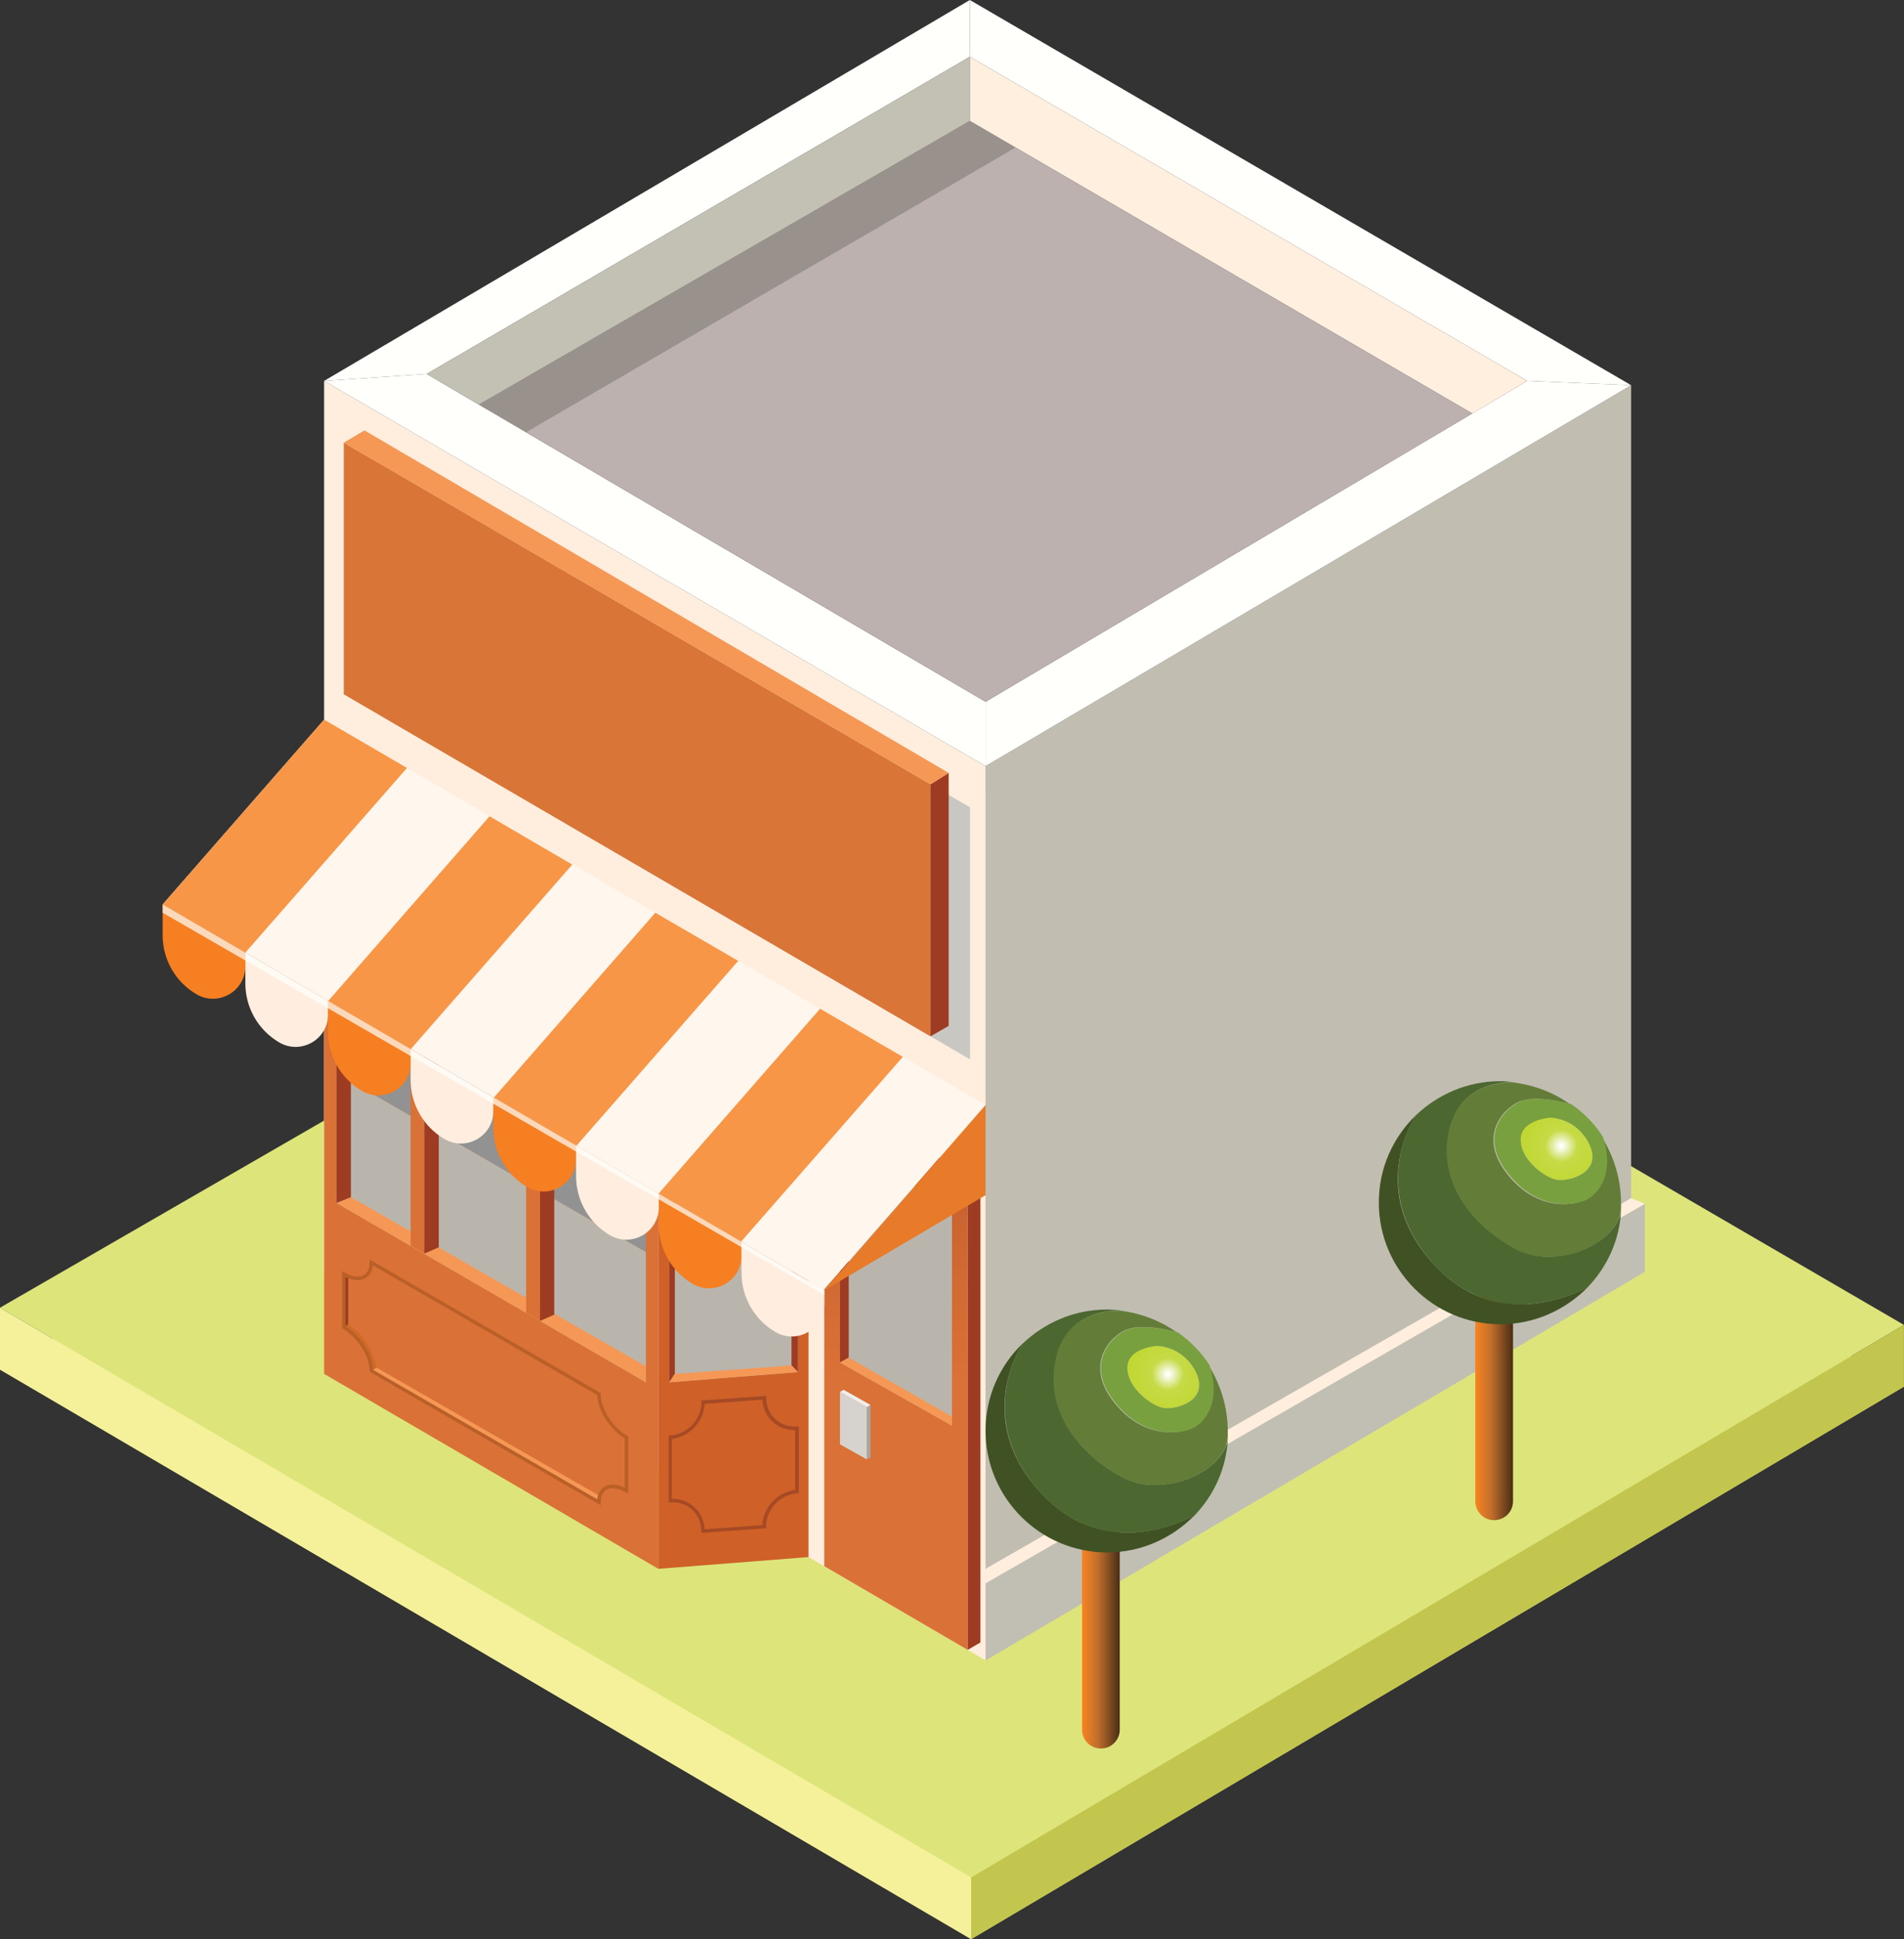 <svg width="498" height="507" viewBox="0 0 498 507" fill="none" xmlns="http://www.w3.org/2000/svg">
<rect x="0" y="0" width="498" height="507" fill="#333333" stroke="none"/>
<path d="M0 341.908L246.094 199.875L497.986 346.407L254.012 490.863L0 341.908Z" fill="#DDE57A"/>
<path d="M0 358.089L246.094 216.013L497.986 362.545L254.012 507L0 358.089Z" fill="#DDE57A"/>
<path d="M84.772 99.592V333.255L257.777 434.102V200.308L84.772 99.592Z" fill="#FFEEDE"/>
<path d="M215.586 409.485V288.911L253.104 310.802V431.376L215.586 409.485Z" fill="url(#paint0_linear)"/>
<path d="M219.697 356.228V299.207L248.993 315.777V372.755L219.697 356.228Z" fill="#B9B5AC"/>
<path d="M219.697 377.643V363.929L226.751 367.909V381.58L219.697 377.643Z" fill="#D6D2CE"/>
<path d="M221.99 300.505V354.973L219.697 356.228V299.207L221.99 300.505Z" fill="#9D3C22"/>
<path d="M221.99 354.974L248.993 370.375V372.755L219.697 356.228L221.99 354.974Z" fill="#F59855"/>
<path d="M219.697 363.929L220.649 363.366L227.702 367.347L226.75 367.909L219.697 363.929Z" fill="#EFEEED"/>
<path d="M226.75 381.58L227.702 381.018V367.347L226.75 367.909V381.58Z" fill="#AAA6A2"/>
<path d="M257.777 200.308V434.102L426.628 334.597V100.716L257.777 200.308Z" fill="#C1BDB1"/>
<path d="M84.772 241.105V359.213L172.183 410.177V292.026L84.772 241.105Z" fill="#DA7136"/>
<path d="M168.938 294.362L88.017 247.508V280.561L168.938 327.372V294.362Z" fill="#929292"/>
<path d="M88.017 280.561V314.523L168.938 361.42V327.372L88.017 280.561Z" fill="#B9B5AC"/>
<path d="M172.183 410.177L211.475 407.106V288.911L172.183 292.026V410.177Z" fill="#CE6028"/>
<path d="M175.039 295.79V361.42L208.706 358.737V293.151L175.039 295.79Z" fill="#B9B5AC"/>
<path d="M88.017 314.523L91.782 313.008L168.938 357.223V361.42L88.017 314.523Z" fill="#F59855"/>
<path d="M107.404 258.627V325.684L110.995 327.761V260.747L107.404 258.627Z" fill="#DA7136"/>
<path d="M91.782 313.008V249.671L88.017 247.508V314.523L91.782 313.008Z" fill="#9D3C22"/>
<path d="M110.995 327.761L114.76 326.117V262.953L110.995 260.747V327.761Z" fill="#9D3C22"/>
<path d="M137.608 276.235V343.249L141.243 345.369V278.311L137.608 276.235Z" fill="#DA7136"/>
<path d="M141.243 345.369L144.965 343.725V280.561L141.243 278.311V345.369Z" fill="#9D3C22"/>
<path d="M208.706 358.737L207.018 357.007V293.151H208.706V358.737Z" fill="#9D3C22"/>
<path d="M183.434 400.789V400.313C183.434 398.15 182.612 396.203 181.097 394.776C179.583 393.348 177.549 392.656 175.385 392.785L174.909 392.829V375.35L175.342 375.307C179.843 375.004 183.477 371.067 183.477 366.611V366.179L200.397 364.967V365.443C200.397 367.606 201.219 369.553 202.734 370.981C204.249 372.408 206.282 373.101 208.446 372.971L208.922 372.928V390.406L208.489 390.449C203.989 390.752 200.354 394.689 200.354 399.145V399.578L183.434 400.789ZM175.905 391.877C178.068 391.877 180.102 392.656 181.66 394.127C183.261 395.598 184.17 397.631 184.3 399.837L199.402 398.756C199.618 394.127 203.34 390.146 207.97 389.584V373.923C205.72 373.966 203.643 373.187 202.042 371.673C200.44 370.202 199.532 368.169 199.402 365.962L184.3 367.044C184.083 371.673 180.362 375.653 175.732 376.216V391.877C175.818 391.877 175.861 391.877 175.905 391.877Z" fill="#A54A24"/>
<path d="M176.511 359.213V295.66L175.039 295.79V361.42L176.511 359.213Z" fill="#9D3C22"/>
<path d="M215.586 288.911L218.442 287.224L256.436 308.812L253.104 310.802L215.586 288.911Z" fill="#9D3C22"/>
<path d="M84.772 188.151L257.777 288.911L215.456 337.236L42.537 236.476L84.772 188.151Z" fill="#FFF6ED"/>
<path d="M42.537 236.476V244.523C42.537 250.883 45.913 256.766 51.408 259.968C57.077 263.256 64.174 259.189 64.174 252.656V249.066L42.537 236.476Z" fill="#F57F21"/>
<path d="M64.174 249.066V257.112C64.174 263.472 67.549 269.356 73.045 272.557C78.714 275.845 85.81 271.779 85.81 265.246V261.655L64.174 249.066Z" fill="#FFEEDF"/>
<path d="M85.81 261.742V269.789C85.81 276.148 89.186 282.032 94.681 285.233C100.35 288.521 107.447 284.455 107.447 277.922V274.331L85.81 261.742Z" fill="#F57F21"/>
<path d="M107.404 274.331V282.378C107.404 288.738 110.779 294.622 116.275 297.823C121.943 301.111 129.04 297.044 129.04 290.512V286.921L107.404 274.331Z" fill="#FFEEDF"/>
<path d="M129.04 286.877V294.924C129.04 301.284 132.415 307.168 137.911 310.369C143.58 313.657 150.677 309.591 150.677 303.058V299.467L129.04 286.877Z" fill="#F57F21"/>
<path d="M150.677 299.467V307.514C150.677 313.874 154.052 319.757 159.547 322.959C165.216 326.247 172.313 322.18 172.313 315.647V312.057L150.677 299.467Z" fill="#FFEEDF"/>
<path d="M172.313 312.186V320.233C172.313 326.593 175.688 332.477 181.184 335.678C186.853 338.966 193.95 334.899 193.95 328.367V324.776L172.313 312.186Z" fill="#F57F21"/>
<path d="M193.95 324.776V332.823C193.95 339.183 197.325 345.066 202.821 348.268C208.489 351.556 215.586 347.489 215.586 340.956V337.365L193.95 324.776Z" fill="#FFEEDF"/>
<path d="M64.174 249.066L106.452 200.784L84.772 188.151L42.537 236.476L64.174 249.066Z" fill="#F79646"/>
<path d="M107.404 274.331L149.681 226.05L128.045 213.417L85.81 261.742L107.404 274.331Z" fill="#F79646"/>
<path d="M150.806 299.51L193.084 251.229L171.404 238.639L129.17 286.964L150.806 299.51Z" fill="#F79646"/>
<path d="M193.863 324.603L236.141 276.321L214.504 263.732L172.27 312.057L193.863 324.603Z" fill="#F79646"/>
<path d="M175.039 361.42L176.511 359.213L207.018 357.007L208.706 358.737L175.039 361.42Z" fill="#F59855"/>
<path d="M253.104 310.802L256.436 308.812V429.429L253.104 431.376V310.802Z" fill="#9D3C22"/>
<path d="M97.105 358.391L98.489 357.569L156.865 391.141C156.865 391.141 156.605 391.877 156.648 392.785L97.105 358.391Z" fill="#F59855"/>
<path d="M91.09 333.299V346.278L89.921 347.056V333.169C89.921 333.126 90.83 333.169 91.09 333.299Z" fill="#9D3C22"/>
<path d="M89.921 347.056L91.133 346.278C91.133 346.278 96.542 349.09 98.489 357.569L97.105 358.391C97.105 358.391 96.975 351.512 89.921 347.056Z" fill="#CE6A28"/>
<path d="M215.586 337.365L257.777 312.489V288.911L215.586 337.365Z" fill="#E77B29"/>
<path d="M100.264 121.742V187.502L253.71 276.97V211.081L100.264 121.742Z" fill="#C8C7C2"/>
<path d="M89.921 115.729V181.532L243.367 270.957V205.067L89.921 115.729Z" fill="#D97537"/>
<path d="M243.367 205.067L248.127 202.082V268.231L243.367 270.957V205.067Z" fill="#9D3C22"/>
<path d="M89.921 115.729L95.331 112.527L248.127 202.082L243.367 205.067L89.921 115.729Z" fill="#F59855"/>
<path d="M257.777 200.308V183.479L399.453 99.592L426.628 100.716L257.777 200.308Z" fill="#FFFFFC"/>
<path d="M257.777 183.479L111.601 97.775L84.772 99.592L257.777 200.308V183.479Z" fill="#FFFFFC"/>
<path d="M111.601 97.775L253.666 14.839V0L84.772 99.592L111.601 97.775Z" fill="#FFFFFC"/>
<path d="M253.666 14.839L399.453 99.592L426.628 100.716L253.666 0V14.839Z" fill="#FFFFFC"/>
<path d="M253.666 14.839V31.625L125.275 105.778L111.601 97.775L253.666 14.839Z" fill="#C3C0B4"/>
<path d="M253.666 31.625L385.086 108.114L399.453 99.592L253.666 14.839V31.625Z" fill="#FFEFDF"/>
<path d="M125.275 105.778L253.666 31.625L385.086 108.114L257.777 183.479L125.275 105.778Z" fill="#BCB1AF"/>
<path d="M265.61 38.591L137.608 113.003L125.275 105.778L253.666 31.625L265.61 38.591Z" fill="#99918C"/>
<path opacity="0.7" d="M42.537 236.476L215.586 337.365V338.577L42.537 238.639V236.476Z" fill="#FFFFFC"/>
<path d="M157.124 393.564L96.672 358.651V358.391C96.672 354.584 93.556 349.652 89.705 347.446L89.489 347.316V332.347L90.181 332.736C92.128 333.861 93.946 334.077 95.157 333.385C96.153 332.823 96.672 331.655 96.672 330.097V329.319L157.124 364.232V364.491C157.124 368.299 160.24 373.231 164.091 375.437L164.308 375.567V390.536L163.615 390.146C161.668 389.022 159.85 388.805 158.639 389.497C157.644 390.06 157.124 391.228 157.124 392.785V393.564ZM97.537 358.132L156.215 392.007C156.389 390.493 157.038 389.324 158.163 388.675C159.504 387.897 161.408 387.983 163.399 388.978V376.086C159.504 373.706 156.345 368.731 156.215 364.751L97.537 330.833C97.364 332.347 96.715 333.515 95.59 334.164C94.249 334.943 92.344 334.856 90.354 333.861V346.754C94.249 349.133 97.407 354.108 97.537 358.132Z" fill="#B95F28"/>
<path d="M257.777 434.102V413.984L430.22 314.739V332.52L257.777 434.102Z" fill="#C1BFB3"/>
<path d="M430.22 314.739L426.628 313.268L257.777 410.177V413.984L430.22 314.739Z" fill="#FFEEDE"/>
<path d="M385.865 337.322H395.731V392.526C395.731 395.251 393.525 397.458 390.798 397.458C388.072 397.458 385.865 395.251 385.865 392.526V337.322Z" fill="url(#paint1_linear)"/>
<path d="M378.985 295.097C375.696 308.596 384.005 319.368 395.299 326.117C406.55 332.693 423.34 325.338 423.989 315.95C423.989 315.474 423.989 315.042 423.989 314.523C423.989 308.249 422.085 302.279 418.969 297.304C422.258 307.644 417.411 312.489 414.599 313.744C411.916 314.999 402.352 317.032 394.39 307.168C386.385 297.304 392.962 289.949 397.333 288.046C401.703 286.142 410.315 288.521 410.618 288.695C406.55 285.753 401.703 283.849 396.337 283.07C395.299 282.854 382.144 282.378 378.985 295.097Z" fill="#637D38"/>
<path d="M397.636 288.002C393.265 289.906 386.514 297.217 394.693 307.125C402.699 316.988 412.219 314.955 414.902 313.701C417.584 312.446 422.561 307.427 419.272 297.261C417.065 293.8 414.252 290.987 410.964 288.651C410.488 288.651 401.833 286.142 397.636 288.002ZM415.161 298.212C420.181 306.649 409.968 309.158 406.853 308.379C403.694 307.6 397.636 303.058 397.765 297.909C397.765 292.891 405.425 292.285 405.425 292.285C405.425 292.285 411.569 292.069 415.161 298.212Z" fill="#78A03F"/>
<path d="M376.302 331.871C356.872 312.446 369.725 292.588 370.33 291.593C364.359 297.39 360.637 305.351 360.637 314.436C360.637 331.958 374.917 346.234 392.443 346.234C401.357 346.234 409.363 342.514 415.161 336.673C406.68 340.783 390.236 345.802 376.302 331.871Z" fill="#405224"/>
<path d="M395.429 326.074C384.178 319.498 375.869 308.552 379.115 295.054C382.274 282.205 395.429 282.811 396.64 282.984C395.212 282.854 393.828 282.681 392.4 282.681C383.788 282.681 376.086 286.142 370.33 291.593C369.681 292.372 357.045 312.403 376.302 331.871C390.236 345.802 406.68 340.783 415.118 336.717C420.44 331.222 423.729 324.04 424.032 316.037C423.296 325.252 406.55 332.65 395.429 326.074Z" fill="#4C6730"/>
<path d="M397.765 297.91C397.765 303.101 403.737 307.6 406.853 308.379C410.012 309.158 420.008 306.649 415.161 298.212C411.569 292.242 405.468 292.242 405.468 292.242C405.468 292.242 397.765 292.718 397.765 297.91Z" fill="url(#paint2_radial)"/>
<path d="M283.005 397.025H292.872V452.229C292.872 454.954 290.665 457.161 287.939 457.161C285.212 457.161 283.005 454.954 283.005 452.229V397.025Z" fill="url(#paint3_linear)"/>
<path d="M276.125 354.757C272.836 368.255 281.145 379.028 292.439 385.777C303.69 392.353 320.48 384.998 321.129 375.61C321.129 375.134 321.129 374.701 321.129 374.182C321.129 367.909 319.225 361.939 316.109 356.964C319.398 367.303 314.551 372.149 311.739 373.404C309.056 374.658 299.492 376.692 291.53 366.828C283.525 356.964 290.102 349.609 294.473 347.705C298.843 345.802 307.455 348.181 307.757 348.354C303.69 345.412 298.843 343.509 293.477 342.73C292.396 342.557 279.241 342.081 276.125 354.757Z" fill="#637D38"/>
<path d="M294.732 347.705C290.362 349.609 283.611 356.92 291.79 366.828C299.795 376.692 309.315 374.658 311.998 373.404C314.681 372.149 319.658 367.13 316.369 356.964C314.162 353.503 311.349 350.691 308.06 348.354C307.584 348.311 298.973 345.845 294.732 347.705ZM312.301 357.872C317.321 366.308 307.108 368.818 303.993 368.039C300.834 367.26 294.776 362.718 294.905 357.569C294.905 352.551 302.565 351.945 302.565 351.945C302.565 351.945 308.666 351.772 312.301 357.872Z" fill="#78A03F"/>
<path d="M273.442 391.531C254.012 372.106 266.865 352.248 267.47 351.253C261.499 357.05 257.777 365.011 257.777 374.096C257.777 391.617 272.057 405.894 289.583 405.894C298.497 405.894 306.503 402.174 312.301 396.333C303.82 400.486 287.376 405.461 273.442 391.531Z" fill="#405224"/>
<path d="M292.569 385.777C281.318 379.201 273.009 368.255 276.255 354.757C279.414 341.908 292.569 342.514 293.78 342.687C292.352 342.557 290.968 342.384 289.54 342.384C280.928 342.384 273.226 345.845 267.47 351.296C266.821 352.075 254.186 372.106 273.442 391.574C287.376 405.505 303.82 400.486 312.258 396.42C317.581 390.925 320.869 383.743 321.172 375.74C320.437 384.955 303.69 392.31 292.569 385.777Z" fill="#4C6730"/>
<path d="M294.905 357.569C294.905 362.761 300.877 367.26 303.993 368.039C307.152 368.818 317.148 366.308 312.301 357.872C308.709 351.902 302.608 351.902 302.608 351.902C302.608 351.902 294.905 352.378 294.905 357.569Z" fill="url(#paint4_radial)"/>
<path d="M0 341.908V358.088L254.012 507V490.863L0 341.908Z" fill="#F5F19B"/>
<path d="M254.012 507L497.986 362.545V346.407L254.012 490.863V507Z" fill="#C3C64E"/>
<defs>
<linearGradient id="paint0_linear" x1="234.33" y1="360.126" x2="236.602" y2="292.398" gradientUnits="userSpaceOnUse">
<stop stop-color="#DA7136"/>
<stop offset="0.626" stop-color="#CB6531"/>
<stop offset="1" stop-color="#A24425"/>
</linearGradient>
<linearGradient id="paint1_linear" x1="385.825" y1="367.399" x2="395.705" y2="367.399" gradientUnits="userSpaceOnUse">
<stop offset="0.03" stop-color="#F58321"/>
<stop offset="0.428" stop-color="#C06E2B"/>
<stop offset="1" stop-color="#4A2E16"/>
</linearGradient>
<radialGradient id="paint2_radial" cx="0" cy="0" r="1" gradientUnits="userSpaceOnUse" gradientTransform="translate(408.344 299.609) scale(9.856 9.854)">
<stop offset="0.03" stop-color="white"/>
<stop offset="0.428" stop-color="#C6DA46"/>
<stop offset="1" stop-color="#C1D833"/>
</radialGradient>
<linearGradient id="paint3_linear" x1="282.95" y1="427.081" x2="292.831" y2="427.081" gradientUnits="userSpaceOnUse">
<stop offset="0.03" stop-color="#F58321"/>
<stop offset="0.428" stop-color="#C06E2B"/>
<stop offset="1" stop-color="#4A2E16"/>
</linearGradient>
<radialGradient id="paint4_radial" cx="0" cy="0" r="1" gradientUnits="userSpaceOnUse" gradientTransform="translate(305.469 359.292) scale(9.856 9.854)">
<stop offset="0.03" stop-color="white"/>
<stop offset="0.428" stop-color="#C6DA46"/>
<stop offset="1" stop-color="#C1D833"/>
</radialGradient>
</defs>
</svg>
